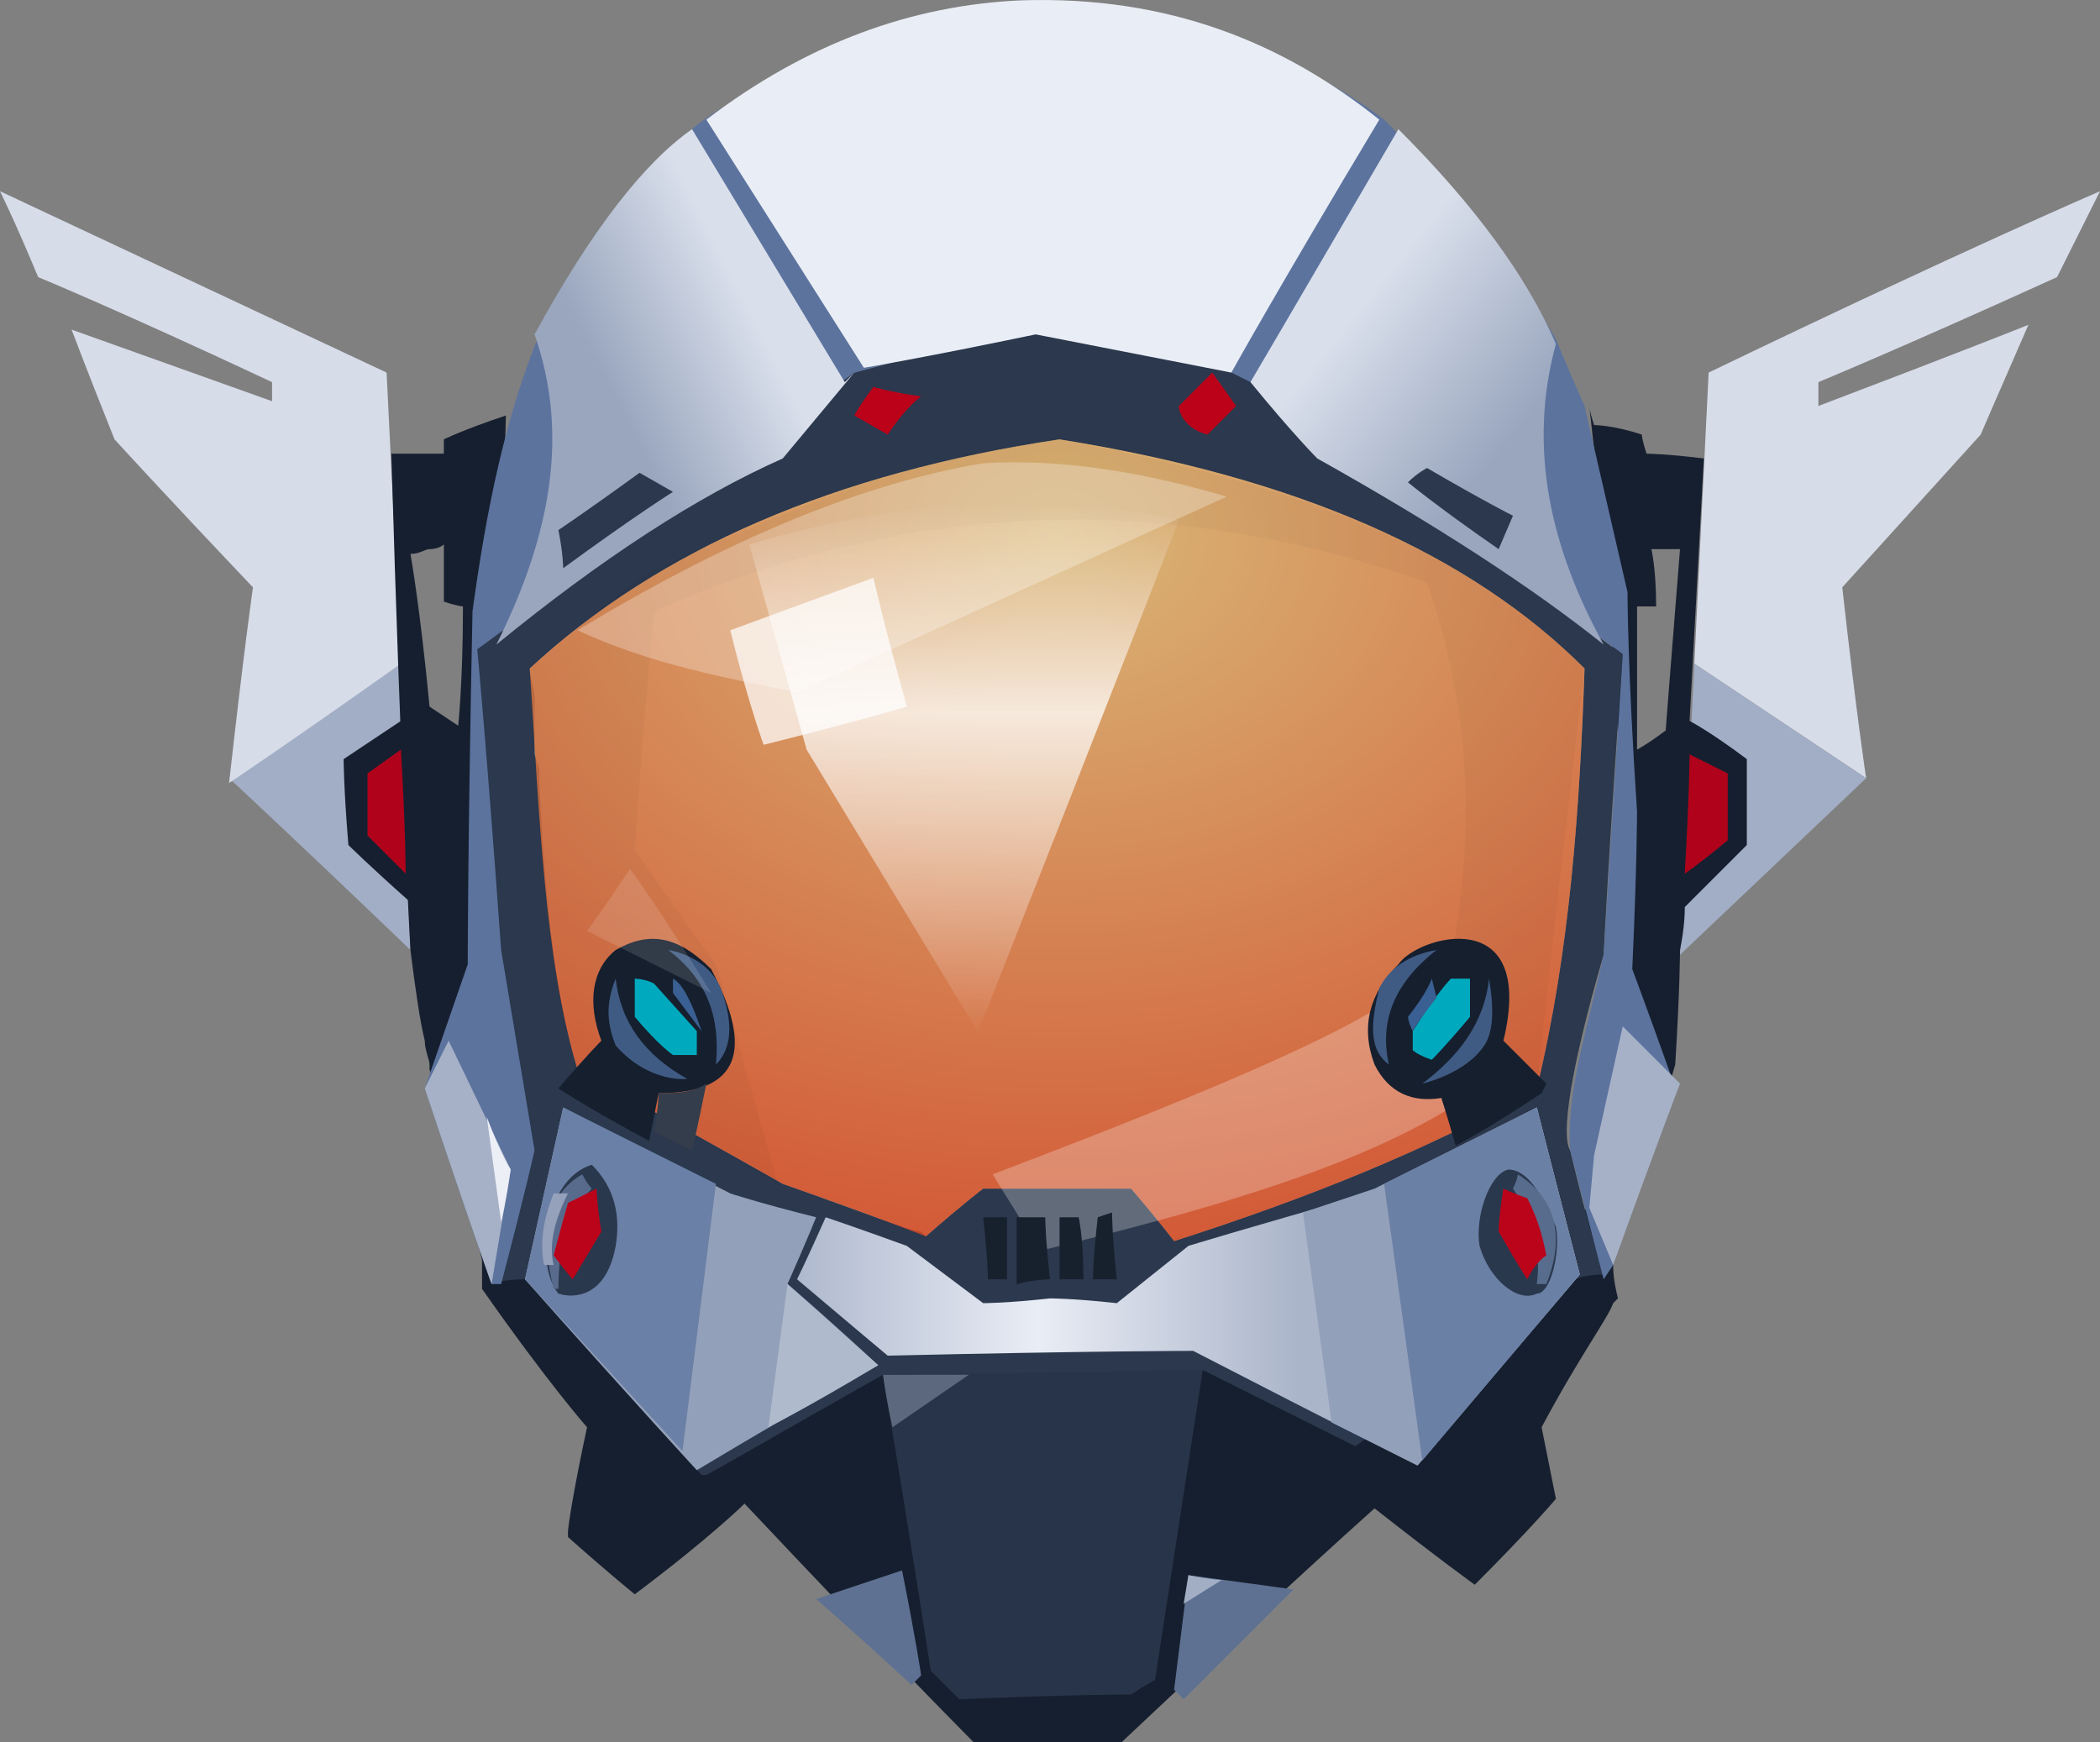 <?xml version="1.0" encoding="UTF-8" standalone="no"?>
<svg
   width="440"
   height="365.069"
   viewBox="0 0 440 365.069"
   version="1.1"
   id="svg96"
   sodipodi:docname="cb-layer-0778.svg"
   xmlns:inkscape="http://www.inkscape.org/namespaces/inkscape"
   xmlns:sodipodi="http://sodipodi.sourceforge.net/DTD/sodipodi-0.dtd"
   xmlns="http://www.w3.org/2000/svg"
   xmlns:svg="http://www.w3.org/2000/svg">
  <rect x="0" y="0" width="440" height="365.069" fill="#808080" stroke="none"/>
  <sodipodi:namedview
     id="namedview98"
     pagecolor="#ffffff"
     bordercolor="#666666"
     borderopacity="1.0"
     inkscape:pageshadow="2"
     inkscape:pageopacity="0.0"
     inkscape:pagecheckerboard="0" />
  <defs
     id="defs31">
    <linearGradient
       x1="183.914"
       y1="398.52"
       x2="112.934"
       y2="398.52"
       id="id-66474"
       gradientTransform="scale(1.479,0.676)"
       gradientUnits="userSpaceOnUse">
      <stop
         stop-color="#ABB5CA"
         offset="0%"
         id="stop2" />
      <stop
         stop-color="#E9EDF5"
         offset="52%"
         id="stop4" />
      <stop
         stop-color="#AFB9CE"
         offset="100%"
         id="stop6" />
    </linearGradient>
    <radialGradient
       cx="193.122"
       cy="128.641"
       r="169.564"
       id="id-66475"
       fx="193.122"
       fy="128.641"
       gradientTransform="scale(1.147,0.872)"
       gradientUnits="userSpaceOnUse">
      <stop
         stop-color="#F7C974"
         offset="0%"
         id="stop9" />
      <stop
         stop-color="#EF4E1F"
         offset="100%"
         id="stop11" />
    </radialGradient>
    <linearGradient
       x1="226.056"
       y1="94.083"
       x2="226.056"
       y2="194.801"
       id="id-66476"
       gradientTransform="scale(0.894,1.119)"
       gradientUnits="userSpaceOnUse">
      <stop
         stop-color="#FFFFFF"
         offset="0%"
         stop-opacity="0"
         id="stop14" />
      <stop
         stop-color="#FFFFFF"
         offset="39%"
         stop-opacity="0.769"
         id="stop16" />
      <stop
         stop-color="#FFFFFF"
         offset="100%"
         stop-opacity="0"
         id="stop18" />
    </linearGradient>
    <linearGradient
       x1="186"
       y1="50.4"
       x2="156.3"
       y2="72"
       id="id-66477"
       gradientTransform="scale(0.833,1.2)"
       gradientUnits="userSpaceOnUse">
      <stop
         stop-color="#D9DFEB"
         offset="0%"
         id="stop21" />
      <stop
         stop-color="#99A6BE"
         offset="100%"
         id="stop23" />
    </linearGradient>
    <linearGradient
       x1="375.52"
       y1="82.246"
       x2="347.806"
       y2="50.063"
       id="id-66478"
       gradientTransform="scale(0.828,1.208)"
       gradientUnits="userSpaceOnUse">
      <stop
         stop-color="#99A6BE"
         offset="0%"
         id="stop26" />
      <stop
         stop-color="#D9DFEB"
         offset="100%"
         id="stop28" />
    </linearGradient>
  </defs>
  <g
     transform="translate(0,0.069)"
     id="id-66479">
    <path
       d="M 86,199 C 61,175 48,163 48,163 l 36,-24 c 1,40 2,60 2,60 z"
       fill="#a2aec5"
       id="id-66480" />
    <path
       d="m 84,139 c -24,17 -36,25 -36,25 3,-27 5,-41 5,-41 C 34,103 24,92 24,92 18,77 15,69 15,69 43,79 57,84 57,84 57,82 57,80 57,80 25,65 8,58 8,58 3,46 0,40 0,40 l 81,38 c 2,41 3,61 3,61 z"
       fill="#d7dce9"
       id="id-66481" />
    <path
       d="m 391,163 c -24,-16 -36,-24 -36,-24 2,-41 3,-61 3,-61 54,-26 82,-38 82,-38 -6,12 -9,18 -9,18 -33,15 -50,22 -50,22 0,3 0,5 0,5 29,-11 44,-17 44,-17 -7,16 -10,23 -10,23 l -29,32 c 3,27 5,40 5,40 z"
       fill="#d7dce9"
       id="id-66482" />
    <path
       d="m 391,163 -39,37 3,-61 c 24,16 36,24 36,24 z"
       fill="#a2aec5"
       id="id-66483" />
    <path
       d="m 333,85 c 0,0 0,1 1,4 0,0 4,0 10,2 0,0 0,1 1,4 0,0 4,0 12,1 0,0 -1,18 -3,55 0,0 4,2 12,8 v 0 0 c 0,0 0,6 0,18 v 0 0 c 0,0 -5,5 -13,13 0,0 0,0 0,0 v 0 c 0,1 0,4 -1,9 0,0 0,8 -1,24 0,0 -4,14 -13,42 v 0 0 c 0,1 0,3 1,7 0,0 0,0 0,0 v 0 c 0,0 0,0 -1,1 v 0 c -1,3 -7,11 -15,26 0,0 1,5 3,15 0,0 -5,6 -17,18 0,0 -7,-5 -21,-16 0,0 -18,16 -53,49 v 0 0 c 0,0 0,0 0,0 h -1 c 0,0 0,0 0,0 v 0 c 0,0 0,0 -1,0 v 0 c 0,0 0,0 0,0 h -1 c 0,0 0,0 0,0 h -1 c 0,0 0,0 0,0 v 0 c -1,0 -1,0 -1,0 v 0 c 0,0 0,0 -1,0 v 0 c 0,0 -1,0 -1,0 h -1 c 0,0 0,0 -1,0 v 0 c -5,0 -13,0 -22,0 0,0 -16,-16 -48,-50 0,0 -7,7 -23,19 0,0 -5,-4 -14,-12 0,0 0,0 0,-1 v 0 c 0,-1 1,-8 4,-22 0,0 -8,-9 -22,-29 0,0 0,-2 0,-6 0,0 -1,-5 -4,-14 v -1 c -2,-7 -4,-15 -7,-25 0,0 0,0 0,-1 v 0 c 0,-1 -1,-3 -1,-5 v 0 c -1,-4 -2,-11 -3,-19 0,0 -2,-35 -4,-104 v 0 0 c 0,0 4,0 11,0 v 0 -3 c 0,0 4,-2 13,-5 0,0 -6,178 15,178 6,0 185,15 196,9 24,-12 29,-75 16,-189 z m 13,30 c 0,0 1,4 1,12 v 0 h -4 c 0,0 0,10 0,30 0,0 2,-1 6,-4 0,0 1,-13 3,-38 0,0 -2,0 -6,0 z M 93,114 v 0 c 0,0 -1,1 -3,1 v 0 c -1,0 -2,1 -4,1 0,0 2,11 4,32 v 0 l 6,4 v 0 0 c 0,0 1,-9 1,-25 0,0 -1,0 -4,-1 v 0 0 c 0,0 0,-4 0,-12 z"
       fill="#161f2f"
       id="id-66484" />
    <path
       d="m 171,335 c 12,-4 18,-6 18,-6 3,15 4,22 4,22 l -2,2 c -13,-12 -20,-18 -20,-18 z"
       fill="#5e7193"
       id="id-66485" />
    <path
       d="m 249,330 c 15,2 22,3 22,3 -15,15 -23,23 -23,23 l -2,-2 c 2,-16 3,-24 3,-24 z"
       fill="#5e7193"
       id="id-66486" />
    <path
       d="m 256,331 -8,5 1,-6 c 5,1 7,1 7,1 z"
       fill="#a2aec4"
       id="id-66487" />
    <path
       d="m 185,288 c 7,42 10,62 10,62 4,4 6,6 6,6 24,-1 36,-1 36,-1 3,-2 5,-3 5,-3 l 10,-65 -6,-26 -10,-10 -30,1 -11,9 c -7,18 -10,27 -10,27 z"
       fill="#283449"
       id="id-66488" />
    <path
       d="m 187,299 16,-11 h -18 c 1,7 2,11 2,11 z"
       fill="#5b687e"
       id="id-66489" />
    <path
       d="m 218,68 c 8,2 16,4 22,5 h 1 c 13,3 20,4 20,4 51,39 77,59 79,60 v 0 0 c -3,42 -4,63 -4,63 -7,24 -9,38 -7,41 4,17 7,26 7,26 -4,0 -6,1 -6,1 l -46,35 -32,-16 -67,1 c -23,13 -35,20 -37,21 v 0 c 0,0 0,0 -1,0 v 0 c 0,0 0,0 0,0 -25,-27 -37,-41 -37,-41 -5,0 -7,1 -7,1 -2,-88 -3,-133 -3,-133 52,-38 78,-58 79,-58 v 0 0 c 26,-7 39,-10 39,-10 z m 4,24 c -47,7 -84,23 -111,48 0,2 1,4 1,6 v 2 c 0,1 0,1 0,2 v 3 c 0,0 0,0 0,1 v 3 c 0,0 0,1 0,1 l 1,3 v 0 3 c 1,21 3,43 8,60 29,16 43,24 43,24 17,6 27,10 29,10 l 1,1 c 0,0 0,0 0,0 v 0 c 0,0 0,0 0,0 v 0 0 c 8,-7 12,-10 12,-10 19,0 30,0 31,0 v 0 0 c 6,7 9,11 9,11 28,-9 53,-19 76,-32 7,-29 9,-59 10,-88 -24,-24 -60,-40 -110,-48 z"
       fill="#2b384d"
       id="path43" />
    <path
       d="m 146,308 c 25,-15 38,-22 38,-22 -13,-12 -19,-17 -19,-17 4,-9 6,-14 6,-14 -12,-3 -18,-5 -18,-5 l -35,-18 -8,36 c 24,27 36,40 36,40 z"
       fill="#93a0b9"
       id="id-66491" />
    <path
       d="m 143,304 7,-56 -32,-16 -8,36 c 22,24 33,36 33,36 z"
       fill="#6b80a6"
       id="id-66492" />
    <path
       d="m 161,299 4,-30 19,17 c -15,9 -23,13 -23,13 z"
       fill="#b0bacd"
       id="id-66493" />
    <path
       d="m 124,244 c -10,3 -12,21 -7,27 3,1 10,1 12,-10 1,-6 0,-12 -5,-17 z"
       fill="#2a384d"
       id="id-66494" />
    <path
       d="m 122,246 c 1,2 2,3 2,3 -5,5 -7,12 -7,21 h -1 c -3,-12 -1,-20 6,-24 z"
       fill="#586b8d"
       id="id-66495" />
    <path
       d="m 116,250 c 2,0 3,0 3,0 -3,6 -4,11 -3,15 h -2 c -1,-5 0,-10 2,-15 z"
       fill="#95a1ba"
       id="id-66496" />
    <path
       d="m 125,249 c -4,2 -6,3 -6,3 -2,7 -3,11 -3,11 3,4 4,5 4,5 l 6,-10 c -1,-6 -1,-9 -1,-9 z"
       fill="#bb031a"
       id="id-66497" />
    <path
       d="m 173,255 c -4,9 -6,13 -6,13 13,11 19,16 19,16 43,-1 64,-1 64,-1 31,16 47,24 47,24 22,-26 34,-40 34,-40 -6,-23 -9,-35 -9,-35 -23,12 -35,18 -35,18 -25,7 -38,11 -38,11 -10,8 -15,12 -15,12 -9,-1 -14,-1 -14,-1 -9,1 -14,1 -14,1 l -16,-12 c -11,-4 -17,-6 -17,-6 z"
       fill="url(#id-66474)"
       id="id-66498"
       style="fill:url(#id-66474)" />
    <path
       d="m 111,140 c 2,30 3,61 10,84 29,16 43,24 43,24 20,7 30,11 30,11 8,-7 12,-10 12,-10 21,0 31,0 31,0 6,7 9,11 9,11 28,-9 53,-19 76,-32 7,-29 9,-59 10,-88 -24,-24 -60,-40 -110,-48 -47,7 -84,23 -111,48 z"
       fill="url(#id-66475)"
       opacity="0.748"
       id="id-66499"
       style="fill:url(#id-66475)" />
    <path
       d="m 137,128 c -3,33 -4,50 -4,50 11,16 17,24 17,24 l 13,46 -42,-24 c -6,-22 -8,-53 -10,-84 11,-9 20,-18 27,-21 50,-23 66,-24 84,-27 41,8 81,19 110,48 -7,59 -10,88 -10,88 -13,-15 -19,-22 -19,-22 6,-28 6,-55 -4,-84 -51,-18 -105,-19 -162,6 z"
       fill="#000000"
       fill-opacity="0.035"
       id="id-66500" />
    <path
       d="m 117,228 c 6,-7 9,-10 9,-10 -3,-8 -2,-15 3,-19 7,-4 13,-3 20,4 9,17 6,26 -11,26 l -2,10 c -13,-7 -19,-11 -19,-11 z"
       fill="#151f2e"
       id="id-66501" />
    <path
       d="m 144,226 c -9,-5 -14,-12 -15,-21 -2,5 -2,9 0,14 7,8 15,7 15,7 z"
       fill="#405b83"
       id="id-66502" />
    <path
       d="m 133,205 c 0,5 0,8 0,8 5,6 8,8 8,8 3,0 5,0 5,0 0,-3 0,-5 0,-5 l -9,-10 c -2,-1 -4,-1 -4,-1 z"
       fill="#00a9bd"
       id="id-66503" />
    <path
       d="m 141,205 c 0,2 0,3 0,3 l 6,8 c -2,-6 -4,-10 -6,-11 z"
       fill="#3a5f92"
       id="id-66504" />
    <path
       d="m 140,199 c 8,6 11,14 10,24 3,-3 4,-8 1,-16 -3,-7 -11,-8 -11,-8 z"
       fill="#405b83"
       id="id-66505" />
    <path
       d="m 132,182 c -6,9 -9,13 -9,13 l 26,13 c -11,-18 -17,-26 -17,-26 z"
       fill="#ffffff"
       fill-opacity="0.126"
       id="id-66506" />
    <path
       d="m 145,241 -8,-4 c 1,-5 1,-8 1,-8 3,0 7,0 10,-2 -2,10 -3,14 -3,14 z"
       fill="#343d4b"
       id="id-66507" />
    <path
       d="m 160,156 c 20,-5 30,-8 30,-8 -5,-18 -7,-27 -7,-27 l -30,11 c 4,16 7,24 7,24 z"
       fill="#ffffff"
       fill-opacity="0.724"
       id="id-66508" />
    <path
       d="m 121,132 c 15,7 31,10 46,13 l 90,-41 c -17,-5 -34,-8 -51,-7 -24,4 -52,15 -85,35 z"
       fill="#ffffff"
       fill-opacity="0.284"
       id="id-66509" />
    <path
       d="m 205,216 c 28,-71 42,-107 42,-107 -26,-6 -56,-5 -90,5 l 12,43 37,61"
       fill="url(#id-66476)"
       id="id-66510"
       style="fill:url(#id-66476)" />
    <path
       d="m 208,246 c 50,-19 80,-32 89,-41 5,18 7,27 7,27 -21,13 -53,22 -86,30 -7,-11 -10,-16 -10,-16 z"
       fill="#ffffff"
       fill-opacity="0.257"
       id="id-66511" />
    <path
       d="m 305,240 c -2,-7 -3,-10 -3,-10 -6,1 -11,-1 -14,-7 -3,-8 -1,-15 5,-21 4,-6 29,-13 22,16 l 9,9 -1,2 c -12,8 -18,11 -18,11 z"
       fill="#151f2e"
       id="id-66512" />
    <path
       d="m 298,227 c 8,-6 13,-13 14,-22 1,6 1,11 -1,14 -4,6 -13,8 -13,8 z"
       fill="#405b83"
       id="id-66513" />
    <path
       d="m 300,222 c -3,-1 -4,-2 -4,-2 0,-3 0,-4 0,-4 5,-8 8,-11 8,-11 3,0 4,0 4,0 v 8 c -5,6 -8,9 -8,9 z"
       fill="#00a9bd"
       id="id-66514" />
    <path
       d="m 296,216 c -1,-2 -1,-3 -1,-3 4,-5 5,-8 5,-8 l 1,4 c -4,5 -5,7 -5,7 z"
       fill="#3a5f92"
       id="id-66515" />
    <path
       d="m 291,223 c -4,-3 -4,-8 -2,-16 2,-4 6,-7 12,-8 -9,7 -12,15 -10,24 z"
       fill="#405b83"
       id="id-66516" />
    <path
       d="m 279,298 -6,-44 15,-5 34,-17 9,35 -34,40 c -12,-6 -18,-9 -18,-9 z"
       fill="#93a0ba"
       id="id-66517" />
    <path
       d="m 298,306 -8,-58 32,-16 9,35 c -22,26 -33,39 -33,39 z"
       fill="#6b80a5"
       id="id-66518" />
    <path
       d="m 322,271 c -4,2 -10,-3 -12,-10 -1,-6 2,-15 6,-16 4,0 7,5 10,12 1,5 -1,14 -4,14 z"
       fill="#2a384d"
       id="id-66519" />
    <path
       d="m 317,249 c 1,-2 1,-3 1,-3 8,5 10,13 6,23 h -2 c 1,-8 -1,-14 -5,-20 z"
       fill="#586c8d"
       id="id-66520" />
    <path
       d="m 315,249 c -1,6 -1,9 -1,9 4,7 6,10 6,10 2,-4 4,-5 4,-5 -1,-5 -2,-8 -4,-12 -3,-1 -5,-2 -5,-2 z"
       fill="#bb031a"
       id="id-66521" />
    <path
       d="m 333,243 c 1,-2 2,-3 2,-3 l 1,20 -3,-7 c 0,-7 0,-10 0,-10 z"
       stroke="#979797"
       id="id-66522" />
    <path
       d="m 350,225 c -5,-14 -8,-22 -8,-22 1,-22 1,-33 1,-33 -2,-30 -2,-46 -2,-46 -6,-26 -9,-39 -9,-39 -4,-9 -6,-14 -6,-14 -7,-12 -18,-27 -33,-43 -2,-2 -3,-3 -3,-3 C 270,10 245,2 214,0 c -21,2 -43,10 -65,24 -3,2 -4,3 -4,3 -10,10 -21,24 -32,43 -7,17 -11,36 -14,58 -1,49 -1,74 -1,74 l -9,26 c 9,27 14,41 14,41 1,0 2,0 2,0 5,-19 7,-28 7,-28 l -7,-42 c -3,-42 -5,-63 -5,-63 l 79,-58 c 26,-7 39,-10 39,-10 26,7 40,10 40,10 l 4,2 78,57 -4,63 c -3,14 -8,29 -7,41 l 7,27 2,-3 c 8,-26 12,-40 12,-40 z"
       fill="#5c739e"
       id="id-66523" />
    <path
       d="m 104,135 c 12,-24 15,-45 8,-65 12,-22 23,-36 33,-43 l 32,53 c 2,-2 2,-2 2,-2 l -15,18 c -18,8 -38,21 -60,39 z"
       fill="url(#id-66477)"
       id="id-66524"
       style="fill:url(#id-66477)" />
    <path
       d="M 181,77 148,25 C 169,9 191,1 214,0 c 31,-1 55,9 75,25 -21,35 -31,53 -31,53 l -41,-8 c -24,5 -36,7 -36,7 z"
       fill="#e9edf5"
       id="id-66525" />
    <path
       d="m 293,27 c -21,36 -31,53 -31,53 9,11 14,16 14,16 25,14 45,27 60,39 C 325,115 320,94 326,72 320,58 309,43 293,27 Z"
       fill="url(#id-66478)"
       id="id-66526"
       style="fill:url(#id-66478)" />
    <path
       d="m 295,101 c 2,-2 4,-3 4,-3 12,7 18,10 18,10 l -3,7 c -13,-9 -19,-14 -19,-14 z"
       fill="#2b384d"
       id="id-66527" />
    <path
       d="m 117,111 c 1,5 1,8 1,8 15,-11 23,-16 23,-16 l -7,-4 c -11,8 -17,12 -17,12 z"
       fill="#2b384d"
       id="id-66528" />
    <path
       d="m 193,83 c -7,-1 -10,-2 -10,-2 -3,4 -4,6 -4,6 l 7,4 c 4,-6 7,-8 7,-8 z"
       fill="#bb0219"
       id="id-66529" />
    <path
       d="m 253,91 c -4,-1 -6,-4 -6,-6 4,-4 7,-7 7,-7 l 5,7 c -4,4 -6,6 -6,6 z"
       fill="#bb0219"
       id="id-66530" />
    <path
       d="M 86,189 C 77,181 73,177 73,177 72,165 72,159 72,159 l 12,-8 c 1,26 2,38 2,38 z"
       fill="#161f2f"
       id="id-66531" />
    <path
       d="m 85,183 c -5,-5 -8,-8 -8,-8 0,-9 0,-13 0,-13 l 7,-5 c 1,17 1,26 1,26 z"
       fill="#b0031b"
       id="id-66532" />
    <path
       d="m 206,255 c 1,9 1,13 1,13 3,0 4,0 4,0 v -13 c -3,0 -5,0 -5,0 z"
       fill="#17212e"
       id="id-66533" />
    <path
       d="m 213,269 c 4,-1 7,-1 7,-1 -1,-9 -1,-13 -1,-13 h -6 c 0,9 0,14 0,14 z"
       fill="#17212e"
       id="id-66534" />
    <path
       d="m 222,268 c 3,0 5,0 5,0 0,-9 -1,-13 -1,-13 h -4 c 0,9 0,13 0,13 z"
       fill="#17212e"
       id="id-66535" />
    <path
       d="m 229,268 c 3,0 5,0 5,0 -1,-9 -1,-14 -1,-14 l -3,1 c -1,9 -1,13 -1,13 z"
       fill="#17212e"
       id="id-66536" />
    <path
       d="m 353,183 c 1,-17 1,-25 1,-25 l 8,4 v 14 c -6,5 -9,7 -9,7 z"
       fill="#b0031b"
       id="id-66537" />
    <path
       d="m 352,227 c -8,-8 -12,-12 -12,-12 -4,18 -6,27 -6,27 l -1,11 5,12 c 9,-25 14,-38 14,-38 z"
       fill="#a6b1c7"
       id="id-66538" />
    <path
       d="m 94,218 -5,10 c 9,27 14,41 14,41 l 4,-24 z"
       fill="#a6b1c7"
       id="id-66539" />
    <path
       d="m 107,245 c -1,7 -2,11 -2,11 l -3,-22 c 3,8 5,11 5,11 z"
       fill="#edeff7"
       id="id-66540" />
  </g>
</svg>
